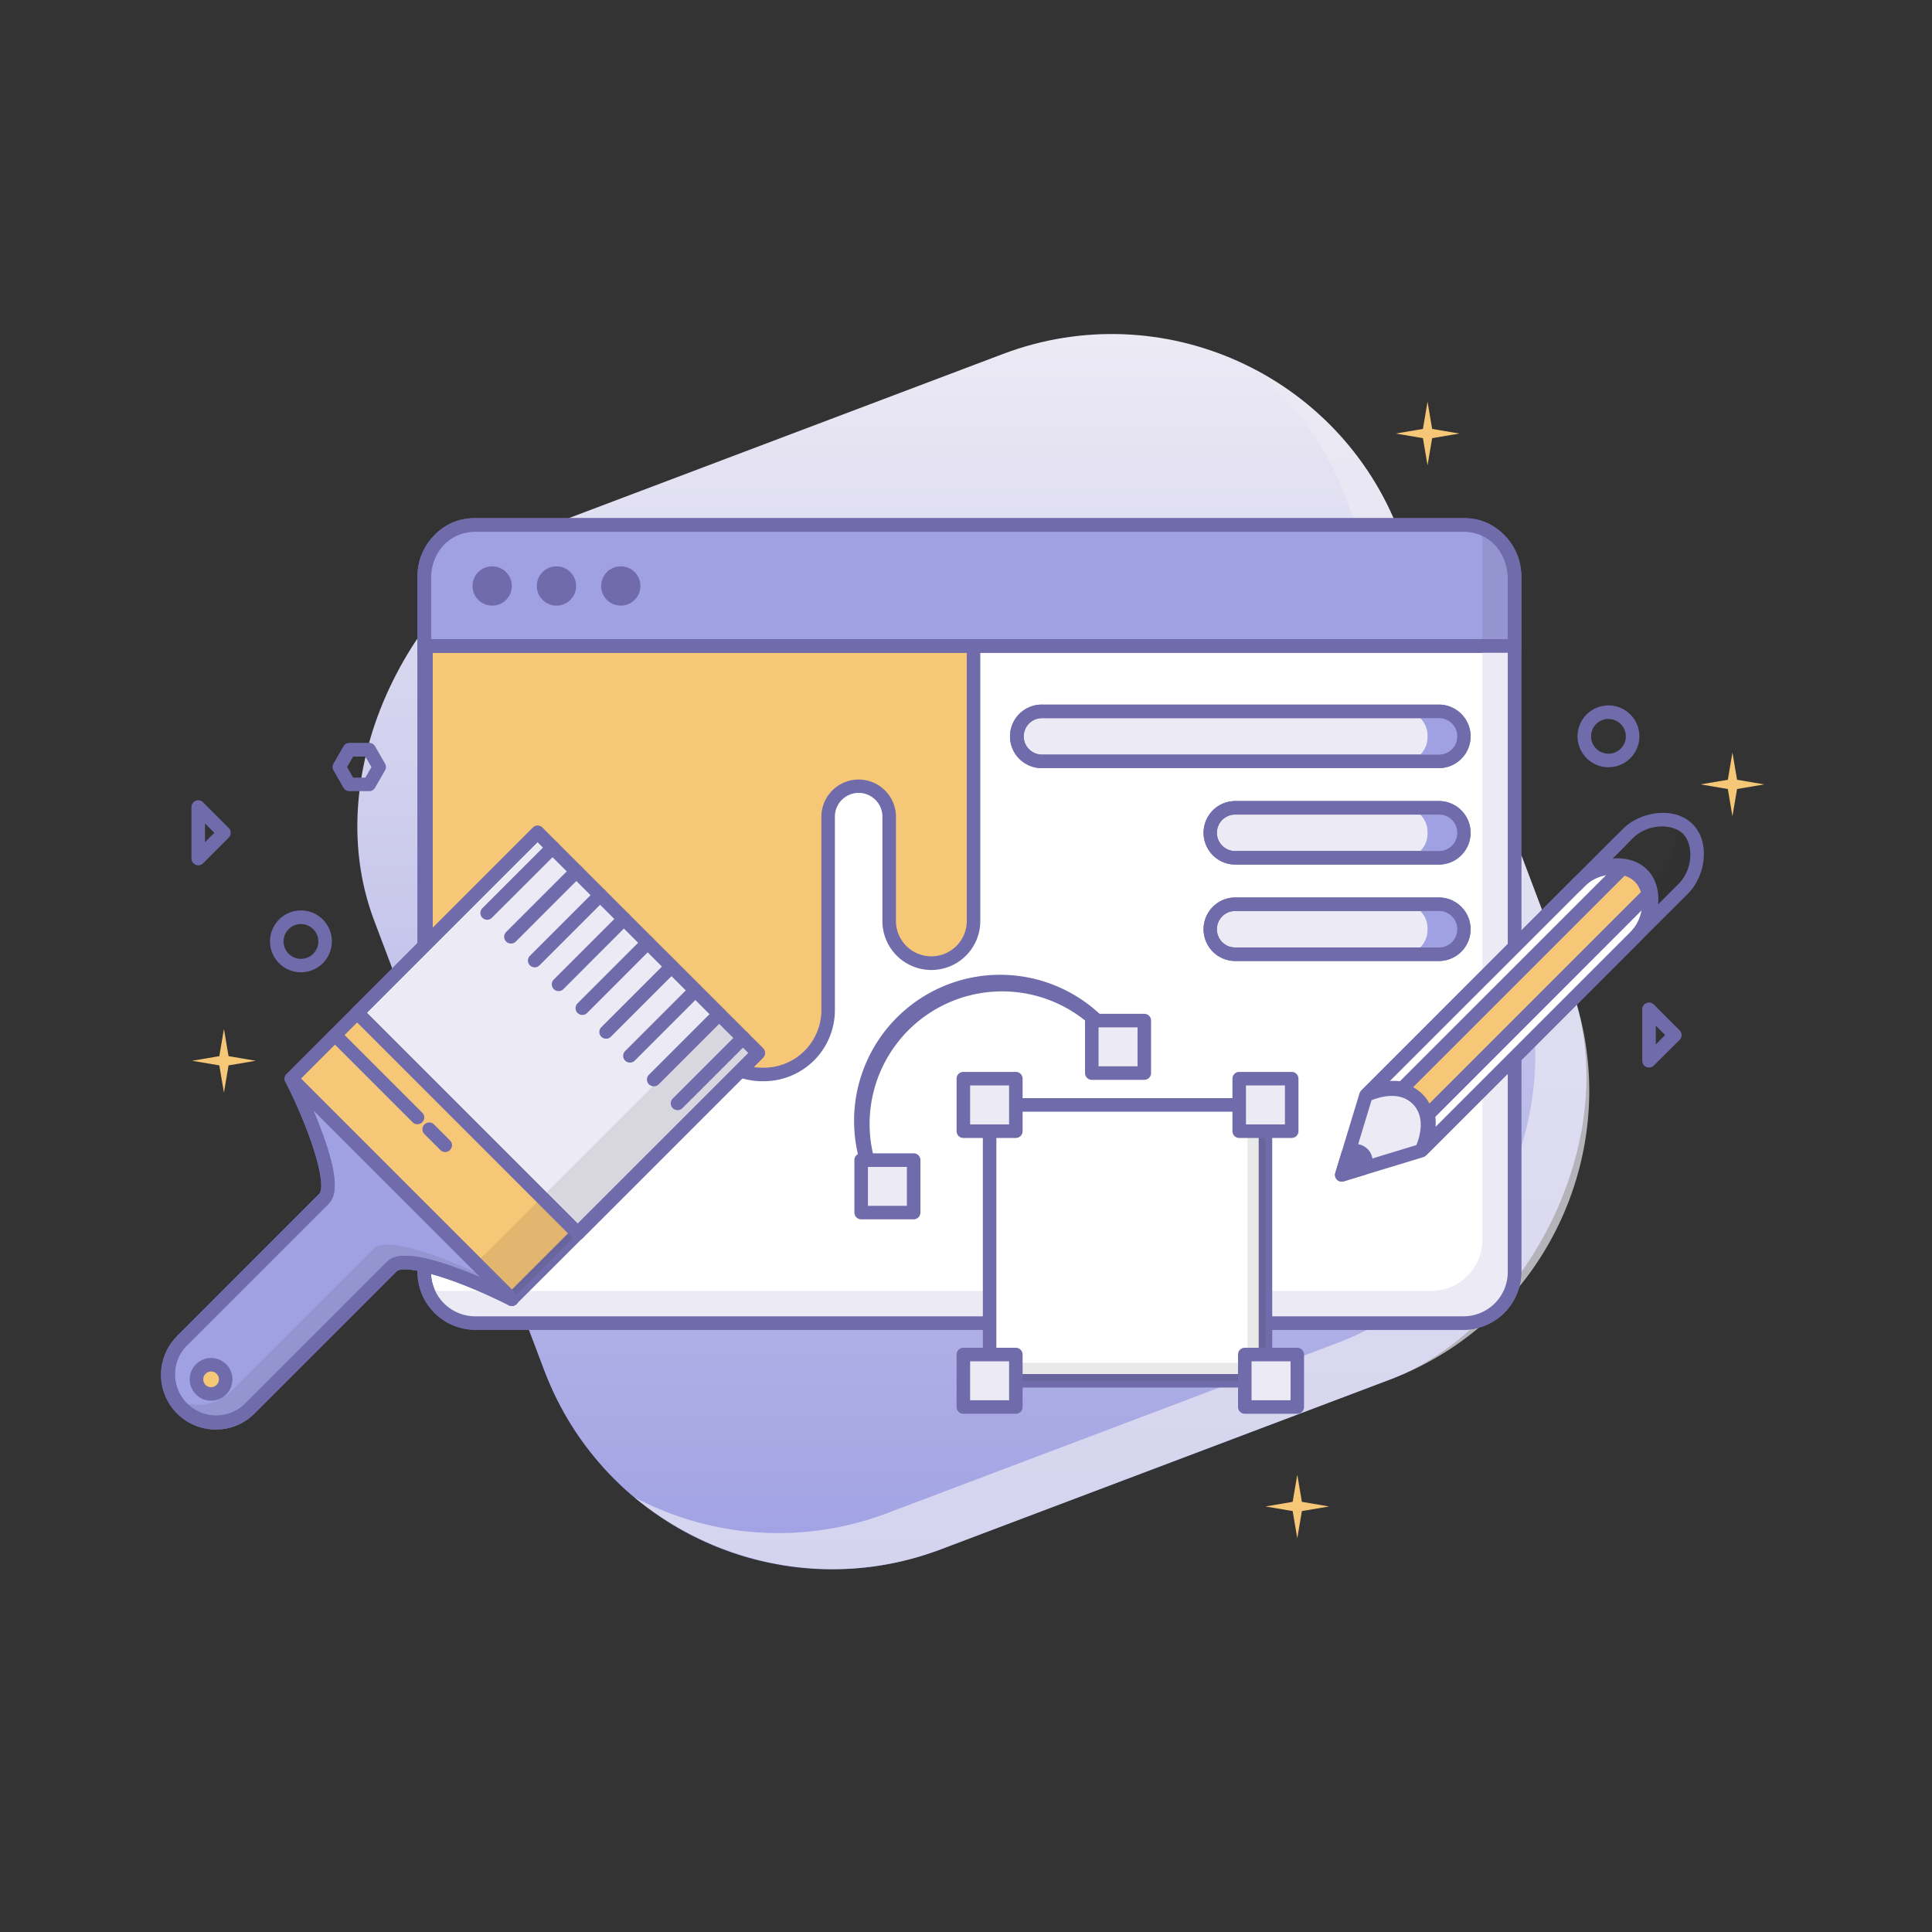 <svg id="Layer_1" data-name="Layer 1" xmlns="http://www.w3.org/2000/svg" xmlns:xlink="http://www.w3.org/1999/xlink" viewBox="0 0 1000 1000"><rect x="0" y="0" width="1000" height="1000" fill="#333333" stroke="none"/><defs><style>.cls-1{fill:url(#linear-gradient);}.cls-2,.cls-7{fill:#eceaf4;}.cls-2{opacity:0.7;}.cls-3{fill:#fff;}.cls-4{fill:#706cab;}.cls-5{fill:#a0a1e3;}.cls-6{fill:#f7c778;}.cls-10,.cls-8{fill:#231f20;}.cls-8,.cls-9{opacity:0.1;}</style><linearGradient id="linear-gradient" x1="502.99" y1="812.18" x2="502.99" y2="172.97" gradientTransform="translate(-135.61 788.92) rotate(-69.29)" gradientUnits="userSpaceOnUse"><stop offset="0" stop-color="#a0a1e3"/><stop offset="1" stop-color="#eceaf4"/></linearGradient></defs><title>Artboard 1</title><rect class="cls-1" x="219.3" y="208.88" width="567.38" height="567.38" rx="159.24" ry="159.24" transform="translate(785.91 -152.09) rotate(69.29)"/><path class="cls-2" d="M812.36,508.68l-88-232.83a158.47,158.47,0,0,0-74.89-84.44,157.91,157.91,0,0,1,46.95,65.81l88,232.83c31,81.93-10.72,174.29-92.65,205.25l-232.83,88a158.92,158.92,0,0,1-130.35-8.21c42.73,35.49,102.9,47.78,158.3,26.84l232.83-88C801.64,683,843.33,590.61,812.36,508.68Z"/><rect class="cls-3" x="219.57" y="271.73" width="564.35" height="413.09" rx="26.42" ry="26.42"/><path class="cls-4" d="M757.51,688.32H246a30,30,0,0,1-29.92-29.92V298.14A30,30,0,0,1,246,268.23H757.51a30,30,0,0,1,29.91,29.91V658.4A30,30,0,0,1,757.51,688.32ZM246,275.23a22.94,22.94,0,0,0-22.92,22.91V658.4A22.94,22.94,0,0,0,246,681.32H757.51a22.94,22.94,0,0,0,22.91-22.92V298.14a22.94,22.94,0,0,0-22.91-22.91Z"/><path class="cls-5" d="M758.71,271.73H244.78c-13.87,0-25.21,12.45-25.21,27.68v35H783.92v-35C783.92,284.18,772.58,271.73,758.71,271.73Z"/><path class="cls-4" d="M787.42,337.89H216.07V299.41c0-17.2,12.88-31.18,28.71-31.18H758.71c15.83,0,28.71,14,28.71,31.18Zm-564.35-7H780.42V299.41c0-13.34-9.74-24.18-21.71-24.18H244.78c-12,0-21.71,10.84-21.71,24.18Z"/><path class="cls-6" d="M220.49,334.39V564.12A50.06,50.06,0,0,0,270.4,614h3.25c27.45,0,87.57-91.84,87.57-82.68v-8.48a33.37,33.37,0,0,0,33.28,33.27h.87a33.37,33.37,0,0,0,33.27-33.27V422.35a15.84,15.84,0,0,1,15.79-15.79h0a15.84,15.84,0,0,1,15.8,15.79v53.87a21.84,21.84,0,1,0,43.67,0V334.39Z"/><path class="cls-4" d="M273.65,617.53H270.4A53.47,53.47,0,0,1,217,564.12V334.39a3.49,3.49,0,0,1,3.5-3.5H503.9a3.5,3.5,0,0,1,3.5,3.5V476.22a25.34,25.34,0,1,1-50.67,0V422.35a12.3,12.3,0,0,0-24.59,0V522.87a36.82,36.82,0,0,1-36.77,36.77h-.87a36.84,36.84,0,0,1-34.45-23.89c-3,3.16-8.3,9.72-13.49,16.13C319.65,585.1,291.86,617.53,273.65,617.53ZM224,337.89V564.12a46.46,46.46,0,0,0,46.41,46.41h3.25c16.39,0,49.62-41,67.47-63.06,9.33-11.51,13.76-16.9,16.6-19.08v-5.52a3.5,3.5,0,0,1,7,0,29.81,29.81,0,0,0,29.78,29.77h.87a29.81,29.81,0,0,0,29.77-29.77V422.35a19.3,19.3,0,0,1,38.59,0v53.87a18.34,18.34,0,1,0,36.67,0V337.89ZM357.72,531.35Z"/><rect class="cls-7" x="626.06" y="418.12" width="132.02" height="25.87" rx="12.93" ry="12.93"/><path class="cls-4" d="M745.14,447.49H639a16.44,16.44,0,0,1,0-32.87H745.14a16.44,16.44,0,0,1,0,32.87ZM639,421.62a9.44,9.44,0,0,0,0,18.87H745.14a9.44,9.44,0,0,0,0-18.87Z"/><rect class="cls-7" x="626.06" y="468.04" width="132.02" height="25.87" rx="12.93" ry="12.93"/><path class="cls-4" d="M745.14,497.41H639a16.44,16.44,0,0,1,0-32.87H745.14a16.44,16.44,0,0,1,0,32.87ZM639,471.54a9.44,9.44,0,0,0,0,18.87H745.14a9.44,9.44,0,0,0,0-18.87Z"/><circle class="cls-4" cx="254.75" cy="303.3" r="10.18"/><circle class="cls-4" cx="288.03" cy="303.3" r="10.18"/><circle class="cls-4" cx="321.31" cy="303.3" r="10.18"/><rect class="cls-7" x="526.69" y="368.21" width="231.38" height="25.87" rx="12.93" ry="12.93"/><path class="cls-4" d="M745.14,397.58H539.63a16.44,16.44,0,1,1,0-32.87H745.14a16.44,16.44,0,0,1,0,32.87ZM539.63,371.71a9.44,9.44,0,1,0,0,18.87H745.14a9.44,9.44,0,0,0,0-18.87Z"/><path class="cls-7" d="M767.28,334.39V641.76a26.49,26.49,0,0,1-26.41,26.42H229.35a26.23,26.23,0,0,1-8.39-1.4,26.52,26.52,0,0,0,25,18H757.51a26.5,26.5,0,0,0,26.41-26.42v-324Z"/><path class="cls-8" d="M767.28,334.39h16.64V298.14a26.5,26.5,0,0,0-18-25,26.16,26.16,0,0,1,1.39,8.38Z"/><rect class="cls-4" x="219.57" y="330.89" width="564.35" height="7"/><path class="cls-4" d="M757.51,688.32H246a30,30,0,0,1-29.92-29.92V298.14A30,30,0,0,1,246,268.23H757.51a30,30,0,0,1,29.91,29.91V658.4A30,30,0,0,1,757.51,688.32ZM246,275.23a22.94,22.94,0,0,0-22.92,22.91V658.4A22.94,22.94,0,0,0,246,681.32H757.51a22.94,22.94,0,0,0,22.91-22.92V298.14a22.94,22.94,0,0,0-22.91-22.91Z"/><rect class="cls-7" x="207.94" y="468.62" width="161.37" height="132" transform="translate(462.58 -47.5) rotate(45)"/><path class="cls-4" d="M299,641.85a3.53,3.53,0,0,1-2.47-1L182.43,526.72a3.5,3.5,0,0,1-1-2.48,3.45,3.45,0,0,1,1-2.47l93.34-93.34a3.49,3.49,0,0,1,5,0l114.11,114.1a3.49,3.49,0,0,1,0,5l-93.34,93.35A3.54,3.54,0,0,1,299,641.85ZM189.85,524.24,299,633.4,387.41,545,278.25,435.85Z"/><rect class="cls-6" x="144.23" y="574.24" width="161.37" height="48.19" transform="translate(488.96 16.21) rotate(45)"/><path class="cls-4" d="M264.94,675.93a3.48,3.48,0,0,1-2.48-1L148.35,560.79a3.51,3.51,0,0,1,0-4.95l34.08-34.07a3.49,3.49,0,0,1,4.95,0L301.49,635.88a3.49,3.49,0,0,1,0,5L267.41,674.9A3.46,3.46,0,0,1,264.94,675.93ZM155.78,558.32,264.94,667.48l29.12-29.13L184.91,529.19Z"/><polygon class="cls-8" points="278.25 430.9 278.25 430.9 373.72 526.38 280.38 619.72 184.91 524.24 184.91 524.24 299.01 638.35 392.36 545.01 278.25 430.9"/><rect class="cls-8" x="248.56" y="632.9" width="48.19" height="26.35" transform="translate(-376.98 382.03) rotate(-45)"/><path class="cls-5" d="M94.06,729.19h0a24.91,24.91,0,0,1,0-35.11l73.58-73.58c9.66-9.65-16.81-62.18-16.81-62.18L264.94,672.43S212.41,646,202.75,655.61l-73.58,73.58A24.89,24.89,0,0,1,94.06,729.19Z"/><path class="cls-4" d="M111.62,739.93a28.32,28.32,0,0,1-20-48.32L165.17,618c3.79-3.8-2.32-28.06-17.47-58.14a3.5,3.5,0,0,1,5.6-4L267.41,670a3.5,3.5,0,0,1-4.05,5.6c-30.07-15.15-54.34-21.26-58.13-17.46l-73.58,73.58A28.13,28.13,0,0,1,111.62,739.93Zm50.5-165.37c1.33,3.15,2.7,6.53,4,10,10.41,27.59,7.26,35.14,4,38.42L96.54,696.56a21.33,21.33,0,0,0,30.16,30.16l73.58-73.58c3.27-3.28,10.82-6.43,38.42,4,3.47,1.3,6.85,2.67,10,4Z"/><line class="cls-3" x1="335.3" y1="487.95" x2="301.43" y2="521.82"/><path class="cls-4" d="M301.43,525.32a3.5,3.5,0,0,1-2.47-6l33.87-33.87a3.5,3.5,0,0,1,4.95,4.95L303.91,524.3A3.51,3.51,0,0,1,301.43,525.32Z"/><line class="cls-3" x1="289.12" y1="509.51" x2="322.98" y2="475.64"/><path class="cls-4" d="M289.12,513a3.51,3.51,0,0,1-2.48-6l33.87-33.87a3.5,3.5,0,1,1,4.95,4.95L291.59,512A3.46,3.46,0,0,1,289.12,513Z"/><line class="cls-3" x1="359.93" y1="512.59" x2="326.07" y2="546.46"/><path class="cls-4" d="M326.07,550a3.51,3.51,0,0,1-2.48-6l33.87-33.87a3.5,3.5,0,0,1,5,4.95l-33.87,33.87A3.5,3.5,0,0,1,326.07,550Z"/><line class="cls-3" x1="347.62" y1="500.27" x2="313.75" y2="534.14"/><path class="cls-4" d="M313.75,537.64a3.5,3.5,0,0,1-2.48-6l33.87-33.87a3.5,3.5,0,1,1,4.95,4.95l-33.87,33.87A3.49,3.49,0,0,1,313.75,537.64Z"/><line class="cls-3" x1="384.57" y1="537.22" x2="350.7" y2="571.09"/><path class="cls-4" d="M350.7,574.59a3.51,3.51,0,0,1-2.48-6l33.87-33.86a3.5,3.5,0,0,1,5,5l-33.87,33.86A3.46,3.46,0,0,1,350.7,574.59Z"/><line class="cls-3" x1="372.25" y1="524.9" x2="338.38" y2="558.77"/><path class="cls-4" d="M338.38,562.27a3.5,3.5,0,0,1-2.47-6l33.87-33.87a3.5,3.5,0,0,1,5,5l-33.87,33.87A3.51,3.51,0,0,1,338.38,562.27Z"/><line class="cls-3" x1="310.67" y1="463.32" x2="276.8" y2="497.19"/><path class="cls-4" d="M276.8,500.69a3.5,3.5,0,0,1-2.48-6l33.87-33.87a3.5,3.5,0,0,1,4.95,4.95l-33.87,33.87A3.49,3.49,0,0,1,276.8,500.69Z"/><line class="cls-3" x1="298.35" y1="451.01" x2="264.48" y2="484.87"/><path class="cls-4" d="M264.48,488.37a3.5,3.5,0,0,1-2.47-6l33.87-33.87a3.5,3.5,0,1,1,4.95,5L267,487.35A3.51,3.51,0,0,1,264.48,488.37Z"/><line class="cls-3" x1="286.03" y1="438.69" x2="252.17" y2="472.56"/><path class="cls-4" d="M252.17,476.06a3.51,3.51,0,0,1-2.48-6l33.87-33.87a3.5,3.5,0,0,1,4.95,5L254.64,475A3.46,3.46,0,0,1,252.17,476.06Z"/><line class="cls-3" x1="222.16" y1="584.5" x2="230.46" y2="592.8"/><path class="cls-4" d="M230.46,596.3a3.48,3.48,0,0,1-2.48-1L219.69,587a3.5,3.5,0,0,1,4.95-5l8.29,8.29a3.49,3.49,0,0,1,0,4.95A3.46,3.46,0,0,1,230.46,596.3Z"/><line class="cls-3" x1="173.4" y1="535.74" x2="216.06" y2="578.4"/><path class="cls-4" d="M216.06,581.9a3.49,3.49,0,0,1-2.47-1l-42.66-42.66a3.5,3.5,0,0,1,4.95-5l42.66,42.66a3.5,3.5,0,0,1-2.48,6Z"/><circle class="cls-6" cx="109.25" cy="713.93" r="7.55"/><path class="cls-4" d="M109.25,725a11.05,11.05,0,1,1,7.82-3.23A11.06,11.06,0,0,1,109.25,725Zm0-15.1a4.05,4.05,0,1,0,2.87,1.18A4,4,0,0,0,109.25,709.88Z"/><path class="cls-8" d="M150.83,558.32h0L255.62,663.11s-52.53-26.47-62.18-16.81l-73.58,73.58a24.93,24.93,0,0,1-29.82,4,25,25,0,0,0,4,5.29h0a24.89,24.89,0,0,0,35.11,0l73.58-73.58c9.66-9.65,62.19,16.82,62.19,16.82Z"/><path class="cls-5" d="M94.06,694.08l73.58-73.58"/><rect class="cls-4" x="78.82" y="653.79" width="104.06" height="7" transform="translate(-426.45 285.04) rotate(-45)"/><path class="cls-4" d="M111.62,739.93a28.32,28.32,0,0,1-20-48.32L165.17,618c3.79-3.8-2.32-28.06-17.47-58.14a3.5,3.5,0,0,1,5.6-4L267.41,670a3.5,3.5,0,0,1-4.05,5.6c-30.07-15.15-54.34-21.26-58.13-17.46l-73.58,73.58A28.13,28.13,0,0,1,111.62,739.93Zm50.5-165.37c1.33,3.15,2.7,6.53,4,10,10.41,27.59,7.26,35.14,4,38.42L96.54,696.56a21.33,21.33,0,0,0,30.16,30.16l73.58-73.58c3.27-3.28,10.82-6.43,38.42,4,3.47,1.3,6.85,2.67,10,4Z"/><line class="cls-8" x1="280.38" y1="619.72" x2="184.91" y2="524.24"/><path class="cls-4" d="M299,641.85a3.53,3.53,0,0,1-2.47-1L182.43,526.72a3.5,3.5,0,0,1-1-2.48,3.45,3.45,0,0,1,1-2.47l93.34-93.34a3.49,3.49,0,0,1,5,0l114.11,114.1a3.49,3.49,0,0,1,0,5l-93.34,93.35A3.54,3.54,0,0,1,299,641.85ZM189.85,524.24,299,633.4,387.41,545,278.25,435.85Z"/><g class="cls-9"><path class="cls-10" d="M871.71,430.9h0a15.39,15.39,0,0,0-5.06-3.36c1.91,7.84-.89,17.44-6.61,23.16l-8.59,8.59c3.58,8.24.84,19.66-5.62,26.12l23.53-23.53C877.23,454,879.58,438.77,871.71,430.9Z"/></g><path class="cls-7" d="M735.65,595.59s8.46-16.29-1.94-26.69S707,567,707,567L694.5,608.11Z"/><path class="cls-4" d="M694.5,611.61a3.5,3.5,0,0,1-3.35-4.52l12.52-41.15a3.49,3.49,0,0,1,1.73-2.09,37.18,37.18,0,0,1,10.54-3.28c8.17-1.24,15.17.78,20.24,5.86s7.1,12.07,5.86,20.24a37.28,37.28,0,0,1-3.28,10.53,3.54,3.54,0,0,1-2.09,1.74l-41.15,12.52A3.6,3.6,0,0,1,694.5,611.61Zm15.4-42.12-10.14,33.36,33.35-10.15c1.52-3.67,5.06-14.39-1.88-21.32S713.57,568,709.9,569.49Z"/><path class="cls-3" d="M734.45,568.16c10.4,10.4,1.94,26.69,1.94,26.69L846.32,484.92c7.87-7.87,10.22-23.11,2.35-31h0c-7.87-7.88-23.11-5.53-31,2.35L707.76,566.22S724,557.76,734.45,568.16Z"/><path class="cls-4" d="M736.39,598.35a3.47,3.47,0,0,1-2.07-.68,3.5,3.5,0,0,1-1-4.43c.07-.14,7.13-14.17-1.31-22.6s-22.47-1.39-22.61-1.31a3.5,3.5,0,0,1-4.08-5.59L815.21,453.81c8.85-8.85,26.48-11.81,35.94-2.35s6.5,27.08-2.36,35.94L738.87,597.32A3.51,3.51,0,0,1,736.39,598.35Zm-15.17-38.88a21.5,21.5,0,0,1,15.7,6.22c4.5,4.5,6.6,10.52,6.15,17.53L843.84,482.45c7.87-7.87,7.72-20.68,2.36-26s-18.18-5.51-26,2.35L719.39,559.53Q720.32,559.47,721.22,559.47Z"/><path class="cls-3" d="M734.45,568.16c10.4,10.4,1.94,26.69,1.94,26.69L846.32,484.92c7.87-7.87,10.22-23.11,2.35-31h0c-7.87-7.88-23.11-5.53-31,2.35L707.76,566.22S724,557.76,734.45,568.16Z"/><path class="cls-4" d="M736.39,598.35a3.47,3.47,0,0,1-2.07-.68,3.5,3.5,0,0,1-1-4.43c.07-.14,7.13-14.17-1.31-22.6s-22.47-1.39-22.61-1.31a3.5,3.5,0,0,1-4.08-5.59L815.21,453.81c8.85-8.85,26.48-11.81,35.94-2.35s6.5,27.08-2.36,35.94L738.87,597.32A3.51,3.51,0,0,1,736.39,598.35Zm-15.17-38.88a21.5,21.5,0,0,1,15.7,6.22c4.5,4.5,6.6,10.52,6.15,17.53L843.84,482.45c7.87-7.87,7.72-20.68,2.36-26s-18.18-5.51-26,2.35L719.39,559.53Q720.32,559.47,721.22,559.47Z"/><path class="cls-6" d="M733.79,568.82a17.28,17.28,0,0,1,4.71,8.68L853.16,462.84a16.66,16.66,0,0,0-4.49-8.9h0a16.69,16.69,0,0,0-8.9-4.49L725.11,564.11A17.2,17.2,0,0,1,733.79,568.82Z"/><path class="cls-4" d="M738.5,581a3.4,3.4,0,0,1-1-.15,3.5,3.5,0,0,1-2.43-2.61,13.91,13.91,0,0,0-10.71-10.71,3.51,3.51,0,0,1-1.74-5.9L837.29,447a3.51,3.51,0,0,1,3.11-1,19.38,19.38,0,0,1,16.2,16.19,3.48,3.48,0,0,1-1,3.11L741,580A3.5,3.5,0,0,1,738.5,581Zm-7.07-18.27a20.76,20.76,0,0,1,4.83,3.62h0a20.67,20.67,0,0,1,3.61,4.82L849.3,461.75a12.63,12.63,0,0,0-3.1-5.34,12.43,12.43,0,0,0-5.34-3.1Z"/><path class="cls-4" d="M705.39,604.79s3.71-3.7-.08-7.49-7.5-.09-7.5-.09l-3.31,10.9Z"/><path class="cls-4" d="M694.5,611.61a3.5,3.5,0,0,1-3.35-4.52l3.31-10.89a3.54,3.54,0,0,1,.88-1.46,8.86,8.86,0,0,1,12.53,12.53,3.42,3.42,0,0,1-1.46.87l-10.89,3.32A3.6,3.6,0,0,1,694.5,611.61Zm6.35-12.35-1.09,3.59,3.55-1.08a1.53,1.53,0,0,0-.48-2A1.64,1.64,0,0,0,700.85,599.26Z"/><path class="cls-7" d="M838.86,435.11l-23.53,23.53"/><rect class="cls-4" x="810.46" y="443.38" width="33.28" height="7" transform="translate(-73.76 715.64) rotate(-44.99)"/><path class="cls-4" d="M847.69,487.05a3.5,3.5,0,0,1-2.47-6c7.86-7.86,7.71-20.67,2.35-26s-18.17-5.51-26,2.35a3.5,3.5,0,0,1-4.95-4.95l23.53-23.53c8.86-8.85,26.48-11.81,35.94-2.35s6.5,27.08-2.35,35.93L850.17,486A3.48,3.48,0,0,1,847.69,487.05Zm-10.53-42.79c5.73,0,11.3,1.77,15.36,5.83,4.68,4.67,6.32,11.35,5.71,18l10.52-10.52c7.86-7.86,7.71-20.67,2.35-26s-18.17-5.51-26,2.35l-10.51,10.52Q835.86,444.26,837.16,444.26Z"/><rect class="cls-3" x="512.22" y="571.91" width="142.78" height="142.78"/><path class="cls-4" d="M655,718.19H512.22a3.5,3.5,0,0,1-3.5-3.5V571.91a3.5,3.5,0,0,1,3.5-3.5H655a3.5,3.5,0,0,1,3.5,3.5V714.69A3.5,3.5,0,0,1,655,718.19Zm-139.28-7H651.5V575.41H515.72Z"/><polygon class="cls-8" points="645.68 571.9 645.68 705.37 512.22 705.37 512.22 714.68 655 714.68 655 571.9 645.68 571.9"/><rect class="cls-7" x="498.63" y="558.32" width="27.17" height="27.17"/><path class="cls-4" d="M525.8,589H498.63a3.5,3.5,0,0,1-3.5-3.5V558.32a3.5,3.5,0,0,1,3.5-3.5H525.8a3.5,3.5,0,0,1,3.5,3.5v27.17A3.5,3.5,0,0,1,525.8,589Zm-23.67-7H522.3V561.82H502.13Z"/><rect class="cls-7" x="498.63" y="701.1" width="27.17" height="27.17"/><path class="cls-4" d="M525.8,731.77H498.63a3.5,3.5,0,0,1-3.5-3.5V701.1a3.5,3.5,0,0,1,3.5-3.5H525.8a3.5,3.5,0,0,1,3.5,3.5v27.17A3.5,3.5,0,0,1,525.8,731.77Zm-23.67-7H522.3V704.6H502.13Z"/><rect class="cls-7" x="644.3" y="701.1" width="27.17" height="27.17"/><path class="cls-4" d="M671.47,731.77H644.3a3.5,3.5,0,0,1-3.5-3.5V701.1a3.5,3.5,0,0,1,3.5-3.5h27.17a3.5,3.5,0,0,1,3.5,3.5v27.17A3.5,3.5,0,0,1,671.47,731.77Zm-23.67-7H668V704.6H647.8Z"/><rect class="cls-7" x="641.41" y="558.32" width="27.17" height="27.17"/><path class="cls-4" d="M668.58,589H641.41a3.5,3.5,0,0,1-3.5-3.5V558.32a3.5,3.5,0,0,1,3.5-3.5h27.17a3.5,3.5,0,0,1,3.5,3.5v27.17A3.5,3.5,0,0,1,668.58,589Zm-23.67-7h20.17V561.82H644.91Z"/><path class="cls-4" d="M155.77,503.25a16,16,0,1,1,16-16A16,16,0,0,1,155.77,503.25Zm0-24.95a9,9,0,1,0,9,9A9,9,0,0,0,155.77,478.3Z"/><path class="cls-4" d="M832.54,397.12a16,16,0,1,1,16-16A16,16,0,0,1,832.54,397.12Zm0-25a9,9,0,1,0,9,9A9,9,0,0,0,832.54,372.16Z"/><path class="cls-4" d="M102.59,447.87a3.44,3.44,0,0,1-1.33-.27,3.5,3.5,0,0,1-2.16-3.23V417.75a3.5,3.5,0,0,1,6-2.48l13.31,13.31a3.5,3.5,0,0,1,1,2.48,3.46,3.46,0,0,1-1,2.47l-13.31,13.31A3.5,3.5,0,0,1,102.59,447.87Zm3.51-21.67v9.72l4.86-4.86Z"/><path class="cls-4" d="M853.53,552.55a3.48,3.48,0,0,1-3.5-3.5V522.43a3.5,3.5,0,0,1,6-2.47l13.31,13.31a3.49,3.49,0,0,1,0,5L856,551.53A3.48,3.48,0,0,1,853.53,552.55Zm3.5-21.67v9.72l4.86-4.86Z"/><path class="cls-4" d="M191.12,409.5H180.78a3.51,3.51,0,0,1-3-1.75l-5.17-9a3.53,3.53,0,0,1,0-3.5l5.17-9a3.51,3.51,0,0,1,3-1.75h10.34a3.51,3.51,0,0,1,3,1.75l5.17,9a3.53,3.53,0,0,1,0,3.5l-5.17,9A3.51,3.51,0,0,1,191.12,409.5Zm-8.32-7h6.3l3.15-5.46-3.15-5.45h-6.3L179.65,397Z"/><polygon class="cls-6" points="880.23 406 894.32 403.61 896.71 389.52 899.1 403.61 913.18 406 899.1 408.39 896.71 422.47 894.32 408.39 880.23 406"/><polygon class="cls-6" points="99.43 549.05 113.52 546.66 115.91 532.58 118.3 546.66 132.38 549.05 118.3 551.44 115.91 565.53 113.52 551.44 99.43 549.05"/><polygon class="cls-6" points="655 779.74 669.08 777.35 671.47 763.27 673.86 777.35 687.94 779.74 673.86 782.13 671.47 796.21 669.08 782.13 655 779.74"/><polygon class="cls-6" points="722.42 224.4 736.5 222.01 738.89 207.93 741.28 222.01 755.37 224.4 741.28 226.79 738.89 240.87 736.5 226.79 722.42 224.4"/><path class="cls-5" d="M745.14,368.21H726.51a12.42,12.42,0,0,1,12.38,12.39v1.09a12.42,12.42,0,0,1-12.38,12.39h18.63a13,13,0,0,0,12.93-12.94h0A13,13,0,0,0,745.14,368.21Z"/><path class="cls-5" d="M745.14,418.12H726.51a12.42,12.42,0,0,1,12.38,12.39v1.09A12.42,12.42,0,0,1,726.51,444h18.63a13,13,0,0,0,12.93-12.93h0A13,13,0,0,0,745.14,418.12Z"/><path class="cls-5" d="M745.14,468H726.51a12.42,12.42,0,0,1,12.38,12.38v1.1a12.42,12.42,0,0,1-12.38,12.39h18.63A13,13,0,0,0,758.07,481h0A13,13,0,0,0,745.14,468Z"/><path class="cls-4" d="M745.14,447.49H639a16.44,16.44,0,0,1,0-32.87H745.14a16.44,16.44,0,0,1,0,32.87ZM639,421.62a9.44,9.44,0,0,0,0,18.87H745.14a9.44,9.44,0,0,0,0-18.87Z"/><path class="cls-4" d="M745.14,497.41H639a16.44,16.44,0,0,1,0-32.87H745.14a16.44,16.44,0,0,1,0,32.87ZM639,471.54a9.44,9.44,0,0,0,0,18.87H745.14a9.44,9.44,0,0,0,0-18.87Z"/><path class="cls-4" d="M745.14,397.58H539.63a16.44,16.44,0,1,1,0-32.87H745.14a16.44,16.44,0,0,1,0,32.87ZM539.63,371.71a9.44,9.44,0,1,0,0,18.87H745.14a9.44,9.44,0,0,0,0-18.87Z"/><path class="cls-4" d="M454.05,621a75.61,75.61,0,1,1,127.6-81.15l-5.9,3.76A68.61,68.61,0,0,0,460,617.24Z"/><rect class="cls-7" x="445.74" y="600.45" width="27.17" height="27.17"/><path class="cls-4" d="M472.91,631.12H445.74a3.5,3.5,0,0,1-3.5-3.5V600.45a3.49,3.49,0,0,1,3.5-3.5h27.17a3.5,3.5,0,0,1,3.5,3.5v27.17A3.5,3.5,0,0,1,472.91,631.12Zm-23.67-7h20.17V604H449.24Z"/><rect class="cls-7" x="565.11" y="528.25" width="27.17" height="27.17"/><path class="cls-4" d="M592.29,558.92H565.11a3.5,3.5,0,0,1-3.5-3.5V528.25a3.5,3.5,0,0,1,3.5-3.5h27.18a3.5,3.5,0,0,1,3.5,3.5v27.17A3.5,3.5,0,0,1,592.29,558.92Zm-23.68-7h20.18V531.75H568.61Z"/></svg>